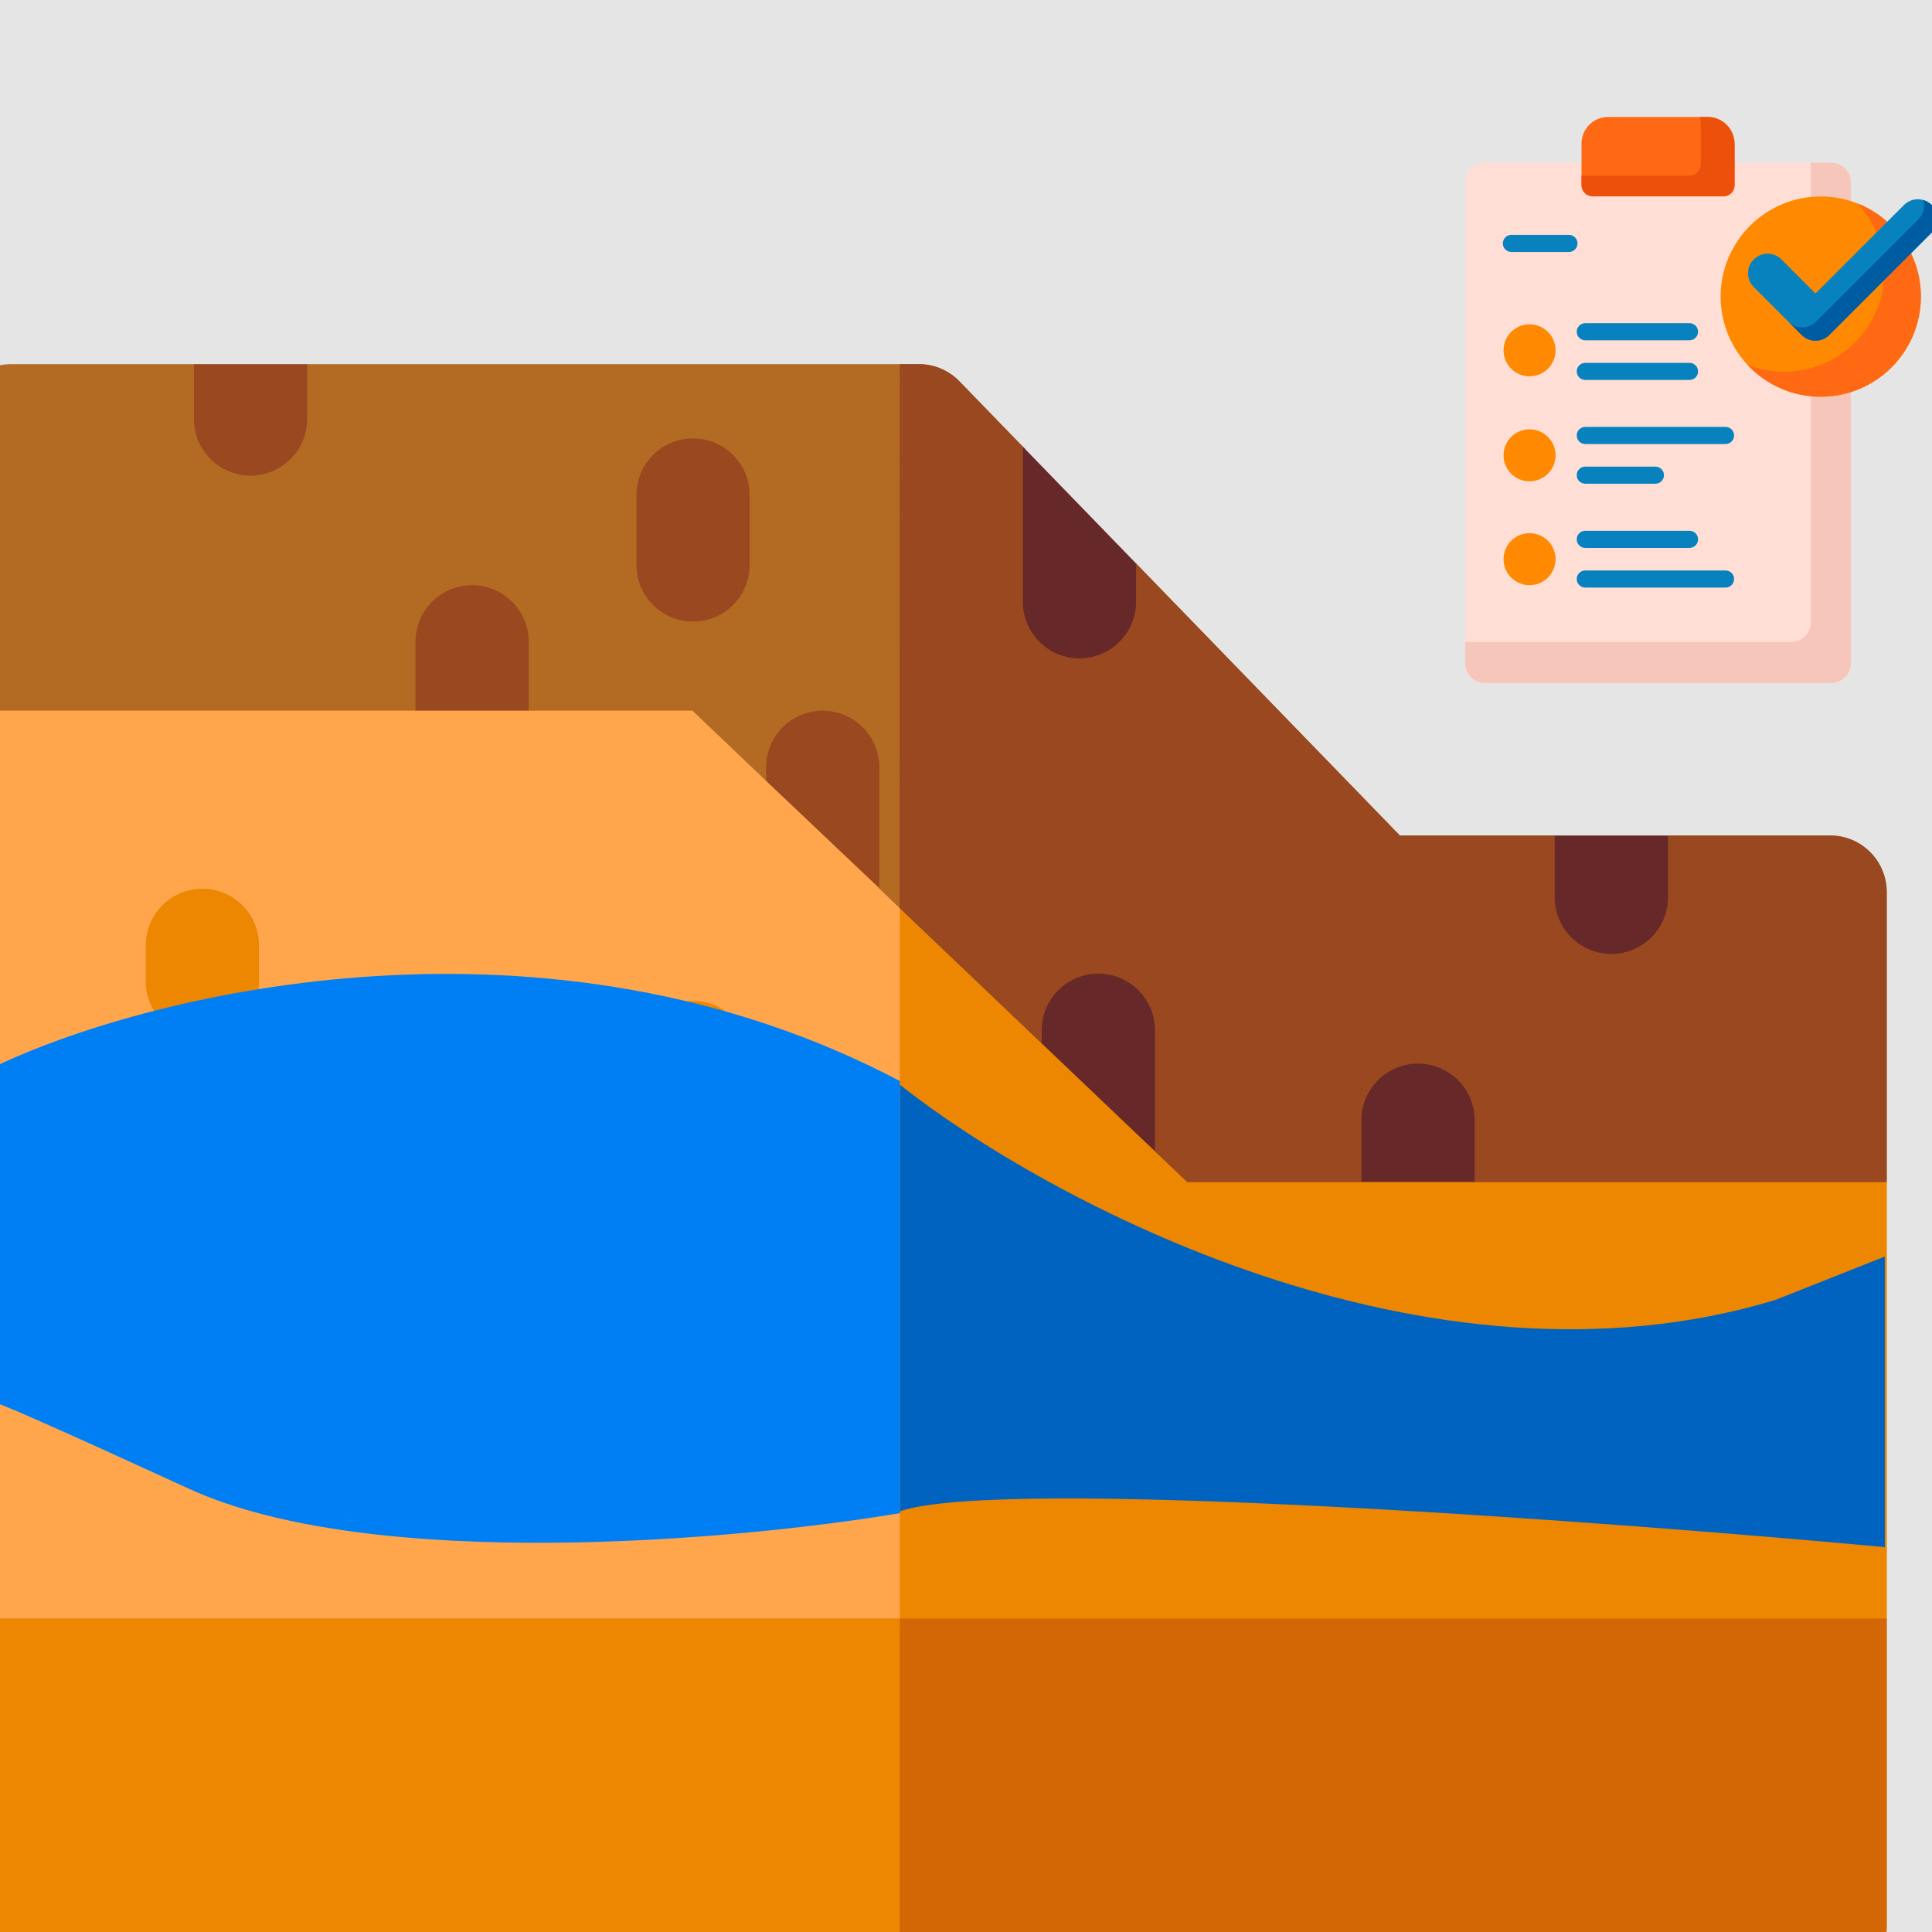 <svg width="512" height="512" viewBox="0 0 512 512" fill="none" xmlns="http://www.w3.org/2000/svg">
<rect width="512" height="512" fill="#E5E5E5"/>
<g clip-path="url(#clip0)">
<path d="M314.624 263.246L183.495 168.329L-12 188.329V428.906L3 458.906H485L500 428.906V313.246L314.624 263.246Z" fill="#FFA64D"/>
<path d="M238.458 208.114V458.906H485L500 428.906V313.246L314.624 263.246L238.458 208.114Z" fill="#ED8600"/>
<path d="M53.635 235.521C45.351 235.521 38.635 242.237 38.635 250.521V260.09C38.635 268.374 45.351 275.09 53.635 275.09C61.919 275.09 68.635 268.374 68.635 260.09V250.521C68.635 242.236 61.919 235.521 53.635 235.521Z" fill="#ED8600"/>
<path d="M113.809 327.834C105.525 327.834 98.809 334.55 98.809 342.834V352.404C98.809 360.688 105.525 367.404 113.809 367.404C122.093 367.404 128.809 360.688 128.809 352.404V342.834C128.809 334.55 122.093 327.834 113.809 327.834Z" fill="#ED8600"/>
<path d="M183.671 265.262C175.387 265.262 168.671 271.978 168.671 280.262V289.831C168.671 298.115 175.387 304.831 183.671 304.831C191.955 304.831 198.671 298.115 198.671 289.831V280.262C198.671 271.978 191.955 265.262 183.671 265.262Z" fill="#ED8600"/>
<path d="M254 351.291C245.716 351.291 239 358.007 239 366.291V375.86C239 384.144 245.716 390.86 254 390.86C262.284 390.86 269 384.144 269 375.86V366.291C269 358.007 262.284 351.291 254 351.291Z" fill="#D36705"/>
<path d="M500 428.906H-12V510.502C-12 518.786 -5.284 525.502 3 525.502H485C493.284 525.502 500 518.786 500 510.502V428.906Z" fill="#ED8600"/>
<path d="M238.458 525.502H485C493.284 525.502 500 518.786 500 510.502V428.906H238.458V525.502Z" fill="#D36705"/>
<path d="M314.624 313.246H360.785L375.785 303.246L390.785 313.246H500V236.414C500 228.13 493.284 221.414 485 221.414H442.019L429.201 231.414L412.019 221.414H370.972L301.065 149.321L286.063 154.85L271.664 119.001L254.262 101.055C251.437 98.142 247.552 96.497 243.493 96.497H81.4L68.635 102.497L51.4 96.497H3C-5.284 96.497 -12 103.213 -12 111.497V188.328H110.112L125.112 178.328L140.112 188.328H183.495L203.037 206.944L218.002 201.2L232.967 235.456L238.389 240.621L276.066 276.513L291.065 270.802L306.064 305.091L314.624 313.246Z" fill="#B36B24"/>
<path d="M66.401 126.041C74.685 126.041 81.401 119.325 81.401 111.041V96.498H51.401V111.041C51.401 119.325 58.117 126.041 66.401 126.041Z" fill="#99481F"/>
<path d="M485 221.414H442.019L429.201 231.414L412.019 221.414H370.972L301.065 149.321L286.063 154.85L271.664 119.001L254.262 101.055C251.437 98.142 247.552 96.497 243.493 96.497H238.456L238.386 240.621L276.063 276.513L291.062 270.802L306.061 305.091L314.62 313.245H360.781L375.781 303.245L390.781 313.245H500V236.413C500 228.13 493.284 221.414 485 221.414V221.414Z" fill="#99481F"/>
<path d="M125.112 155.087C116.828 155.087 110.112 161.803 110.112 170.087V188.329H140.112V170.087C140.112 161.803 133.396 155.087 125.112 155.087Z" fill="#99481F"/>
<path d="M183.671 116.186C175.387 116.186 168.671 122.902 168.671 131.186V149.721C168.671 158.005 175.387 164.721 183.671 164.721C191.955 164.721 198.671 158.005 198.671 149.721V131.186C198.671 122.901 191.955 116.186 183.671 116.186V116.186Z" fill="#99481F"/>
<path d="M427.019 252.788C435.303 252.788 442.019 246.072 442.019 237.788V221.414H412.019V237.788C412.019 246.072 418.735 252.788 427.019 252.788Z" fill="#662828"/>
<path d="M375.786 281.875C367.502 281.875 360.786 288.591 360.786 296.875V313.246H390.786V296.875C390.786 288.591 384.07 281.875 375.786 281.875V281.875Z" fill="#662828"/>
<path d="M291.066 258.033C282.782 258.033 276.066 264.749 276.066 273.033V276.514L306.066 305.093V273.033C306.066 264.749 299.35 258.033 291.066 258.033Z" fill="#662828"/>
<path d="M271.066 159.464C271.066 167.748 277.782 174.464 286.066 174.464C294.35 174.464 301.066 167.748 301.066 159.464V149.321L271.124 118.442C271.095 118.821 271.066 119.199 271.066 119.585V159.464Z" fill="#662828"/>
<path d="M233.033 203.342C233.033 195.058 226.317 188.342 218.033 188.342C209.749 188.342 203.033 195.058 203.033 203.342V206.948L233.033 235.392C233.033 235.349 233.033 235.435 233.033 235.392V203.342Z" fill="#99481F"/>
<path d="M2.02656e-06 282C40.667 263 145.3 237.3 238.5 286.5V401C196 408.167 98.8 416.9 50 394.5C15.979 378.884 3.311 373.377 2.02656e-06 372.151V372.5C-1.11 371.894 -1.438 371.619 2.02656e-06 372.151V282Z" fill="#007FF4"/>
<path d="M470.5 344.5C378.1 372.5 277.333 318.167 238.5 287.5V400.5C265.3 391.3 423.667 403 499.5 410V333L470.5 344.5Z" fill="#0063BF"/>
<path d="M485.514 181H393.285C390.534 181 388.305 178.771 388.305 176.02V48.09C388.305 45.338 390.534 43.109 393.285 43.109H485.514C488.265 43.109 490.495 45.338 490.495 48.09V176.02C490.495 178.771 488.265 181 485.514 181Z" fill="#FFDED5"/>
<path d="M485.312 43.109H479.881V164.949C479.881 167.812 477.561 170.132 474.698 170.132H388.305V175.817C388.305 178.679 390.626 181 393.488 181H485.312C488.174 181 490.495 178.679 490.495 175.817V48.292C490.495 45.43 488.174 43.109 485.312 43.109V43.109Z" fill="#F7C6BA"/>
<path d="M456.752 52.036H422.048C420.429 52.036 419.118 50.725 419.118 49.107V38.031C419.118 34.148 422.266 31 426.149 31H452.65C456.533 31 459.681 34.148 459.681 38.031V49.107C459.681 50.724 458.37 52.036 456.752 52.036Z" fill="#FF6914"/>
<path d="M452.363 31H450.496C450.649 31.588 450.73 32.205 450.73 32.84V43.51C450.73 45.194 449.365 46.559 447.681 46.559H419.118V48.987C419.118 50.671 420.483 52.036 422.168 52.036H456.633C458.316 52.036 459.681 50.671 459.681 48.987V38.319C459.681 34.276 456.405 31 452.363 31Z" fill="#ED500A"/>
<path d="M509.051 78.603C509.051 93.256 497.172 105.135 482.519 105.135C467.866 105.135 455.987 93.256 455.987 78.603C455.987 63.949 467.866 52.071 482.519 52.071C497.172 52.071 509.051 63.949 509.051 78.603Z" fill="#FF8900"/>
<path d="M492.289 53.927C496.686 58.663 499.378 65.005 499.378 71.978C499.378 86.631 487.497 98.51 472.844 98.51C469.395 98.51 466.099 97.851 463.076 96.653C467.921 101.87 474.838 105.135 482.519 105.135C497.172 105.135 509.051 93.256 509.051 78.603C509.051 67.399 502.107 57.818 492.289 53.927V53.927Z" fill="#FF6914"/>
<path d="M481.123 90.292C479.749 90.292 478.43 89.745 477.459 88.773L464.766 76.081C462.742 74.056 462.742 70.774 464.766 68.749C466.789 66.725 470.072 66.725 472.096 68.749L481.123 77.777L504.578 54.323C506.601 52.299 509.883 52.299 511.908 54.323C513.932 56.347 513.932 59.63 511.908 61.654L484.789 88.773C483.817 89.745 482.499 90.292 481.123 90.292V90.292Z" fill="#0882BF"/>
<path d="M511.908 54.323C511.27 53.686 510.507 53.25 509.698 53.014C510.209 54.772 509.773 56.747 508.388 58.133L481.268 85.253C480.296 86.225 478.977 86.77 477.603 86.77C476.227 86.77 474.909 86.225 473.937 85.252L477.458 88.773C478.43 89.745 479.749 90.292 481.123 90.292C482.499 90.292 483.817 89.745 484.789 88.773L511.908 61.654C513.932 59.63 513.932 56.347 511.908 54.323V54.323Z" fill="#005CA0"/>
<path d="M447.742 90.175H420.117C418.865 90.175 417.85 89.16 417.85 87.908C417.85 86.656 418.865 85.641 420.117 85.641H447.742C448.994 85.641 450.009 86.656 450.009 87.908C450.009 89.16 448.994 90.175 447.742 90.175Z" fill="#0882BF"/>
<path d="M415.789 66.773H400.534C399.282 66.773 398.268 65.758 398.268 64.506C398.268 63.254 399.282 62.239 400.534 62.239H415.789C417.042 62.239 418.056 63.254 418.056 64.506C418.056 65.758 417.042 66.773 415.789 66.773Z" fill="#0882BF"/>
<path d="M447.742 100.692H420.117C418.865 100.692 417.85 99.677 417.85 98.425C417.85 97.173 418.865 96.158 420.117 96.158H447.742C448.994 96.158 450.009 97.173 450.009 98.425C450.009 99.677 448.994 100.692 447.742 100.692Z" fill="#0882BF"/>
<path d="M457.284 117.672H420.117C418.865 117.672 417.85 116.657 417.85 115.405C417.85 114.153 418.865 113.138 420.117 113.138H457.284C458.537 113.138 459.551 114.153 459.551 115.405C459.552 116.658 458.537 117.672 457.284 117.672Z" fill="#0882BF"/>
<path d="M438.701 128.189H420.117C418.865 128.189 417.85 127.174 417.85 125.923C417.85 124.671 418.865 123.656 420.117 123.656H438.701C439.953 123.656 440.968 124.671 440.968 125.923C440.968 127.174 439.953 128.189 438.701 128.189Z" fill="#0882BF"/>
<path d="M447.742 145.198H420.117C418.865 145.198 417.85 144.182 417.85 142.931C417.85 141.679 418.865 140.664 420.117 140.664H447.742C448.994 140.664 450.009 141.679 450.009 142.931C450.009 144.182 448.994 145.198 447.742 145.198Z" fill="#0882BF"/>
<path d="M457.284 155.715H420.117C418.865 155.715 417.85 154.7 417.85 153.448C417.85 152.196 418.865 151.181 420.117 151.181H457.284C458.537 151.181 459.551 152.196 459.551 153.448C459.551 154.7 458.537 155.715 457.284 155.715Z" fill="#0882BF"/>
<path d="M412.237 92.834C412.237 96.639 409.151 99.724 405.346 99.724C401.541 99.724 398.456 96.639 398.456 92.834C398.456 89.028 401.541 85.943 405.346 85.943C409.151 85.943 412.237 89.028 412.237 92.834Z" fill="#FF8900"/>
<path d="M412.237 120.664C412.237 124.47 409.151 127.554 405.346 127.554C401.541 127.554 398.456 124.47 398.456 120.664C398.456 116.858 401.541 113.774 405.346 113.774C409.151 113.774 412.237 116.858 412.237 120.664Z" fill="#FF8900"/>
<path d="M412.237 148.19C412.237 151.995 409.151 155.08 405.346 155.08C401.541 155.08 398.456 151.995 398.456 148.19C398.456 144.385 401.541 141.299 405.346 141.299C409.151 141.299 412.237 144.385 412.237 148.19V148.19Z" fill="#FF8900"/>
</g>
<defs>
<clipPath id="clip0">
<rect width="512" height="512" fill="white"/>
</clipPath>
</defs>
</svg>
